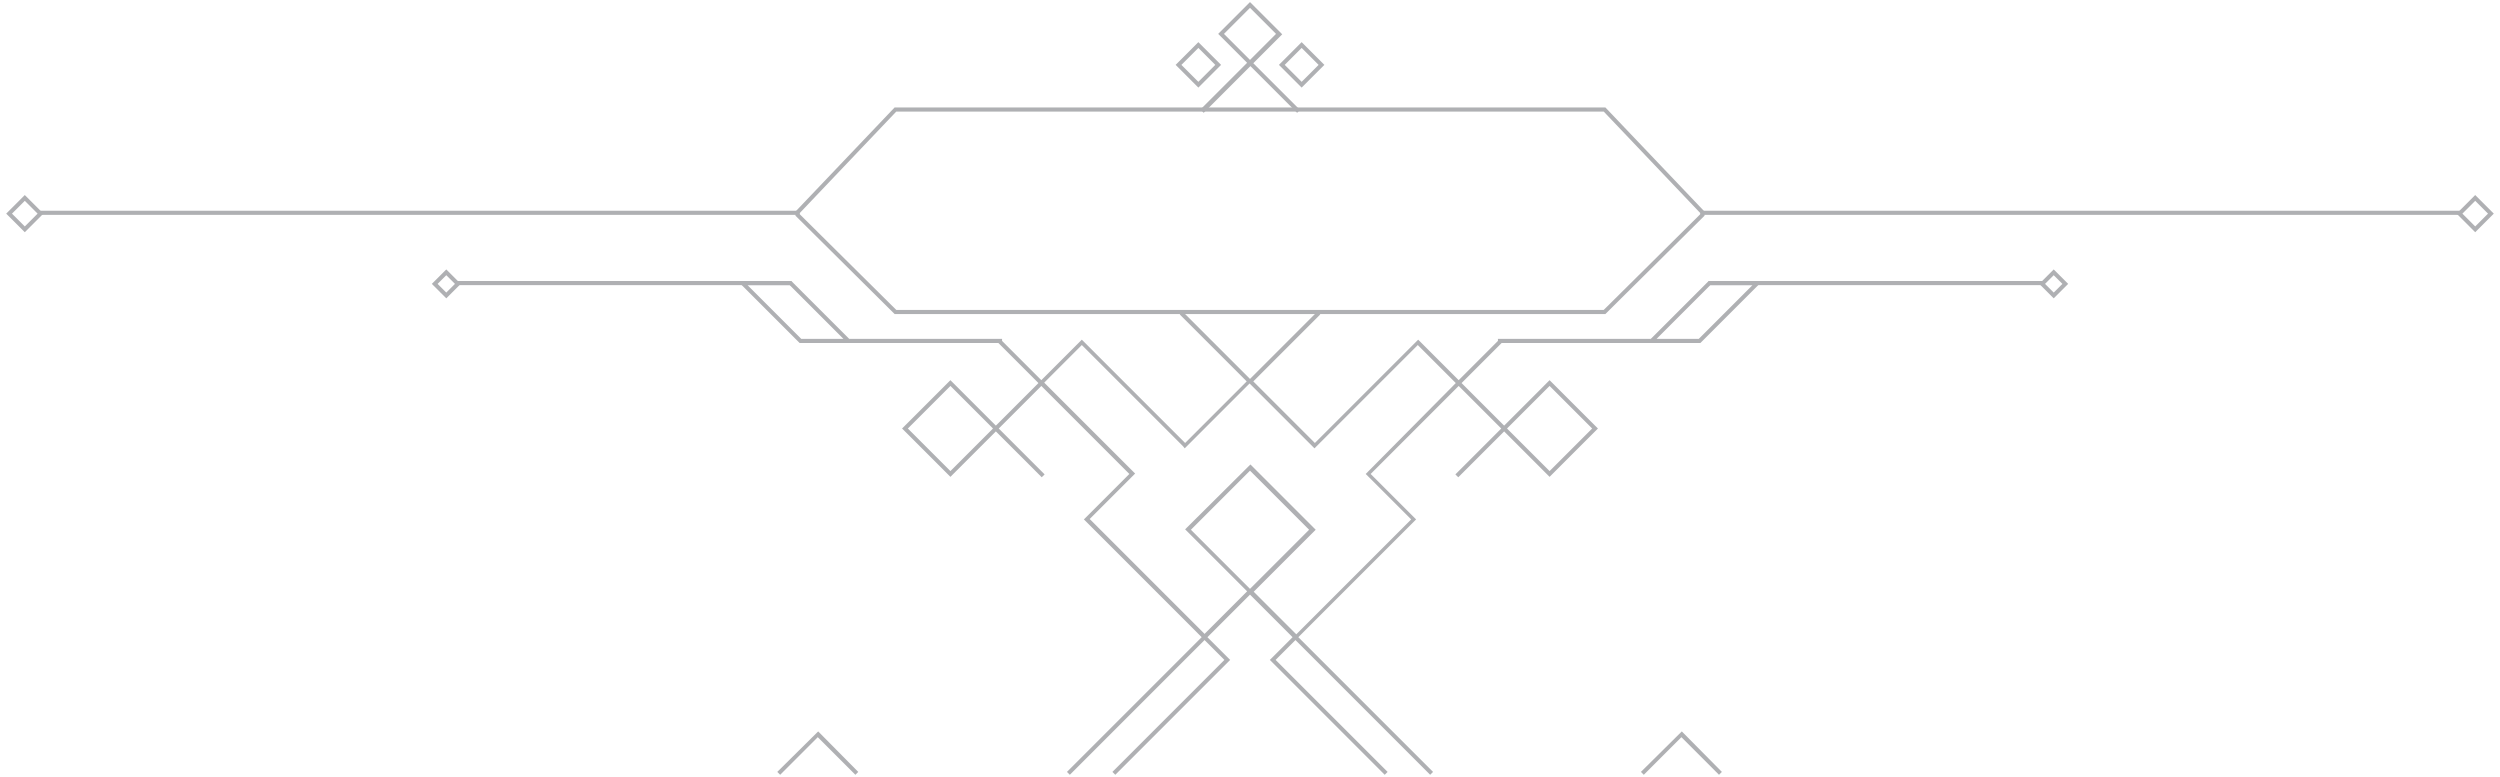 <svg class="header" id="header-projects" fill="#afb0b3" width="605" height="188" xmlns="http://www.w3.org/2000/svg" xmlns:xlink="http://www.w3.org/1999/xlink">
    <path d="M290,11.6l4.1,4.1l-4.1,4.1l-4.1-4.1L290,11.6 M315,11.6l4.1,4.1l-4.1,4.1l-4.1-4.1L315,11.6 M388.1,27l23.4,24.6v0.2L388.1,75H216.9l-23.4-23.2v-0.2L216.9,27h171.6 M599,48.6l3.1,3.1l-3.1,3.1l-3.1-3.1L599,48.6 M6,48.6l3.1,3.1L6,54.8l-3.1-3.1L6,48.6 M497,66.6l2.1,2.1l-2.1,2.1l-2.1-2.1L497,66.6 M108,66.6l2.1,2.1l-2.1,2.1l-2.1-2.1L108,66.6 M424.1,69l-13,13h-10.2l13-13h10.6 M191.1,69l13,13h-10.2l-13-13h10.6 M315,10.2l-5.5,5.5l5.5,5.5l5.5-5.5L315,10.2L315,10.2z M290,10.2l-5.5,5.5l5.5,5.5l5.5-5.5L290,10.2L290,10.2z M388.5,26h-172l-24,25.2v1l24,23.8h172l24-23.8v-1L388.5,26L388.5,26z M599,47.2l-4.5,4.5l4.5,4.5l4.5-4.5L599,47.2L599,47.2z M6,47.2l-4.5,4.5L6,56.2l4.5-4.5L6,47.2L6,47.2z M497,65.2l-3.5,3.5l3.5,3.5l3.5-3.5L497,65.2L497,65.2z M108,65.2l-3.5,3.5l3.5,3.5l3.5-3.5L108,65.2L108,65.2z M426.5,68h-13l-15,15h13L426.5,68L426.5,68z M191.5,68h-13l15,15h13L191.5,68L191.5,68z"/>
    <path d="M191.5,69h-81v-1h81V69z M193.5,51H9.5v1h184V51z M290.5,26.5l11.3-11.3l-6.6-6.6l0,0l-0.4-0.4l0.3-0.3l7-7l0,0l0.4-0.4l7.4,7.4l0,0l0.4,0.4l-7,7l11.3,11.3l-0.7,0.7l-11.3-11.3l-11.3,11.3L290.5,26.5z M302.5,14.5l6.3-6.3l-6.3-6.3l-6.3,6.3L302.5,14.5z M407,177L407,177l-9.9,9.8l0.7,0.7l9.1-9.1l9.1,9.1l0.7-0.7L407,177L407,177z M411.5,51v1h184v-1H411.5z M413.5,69h81v-1h-81V69z M198,177L198,177l-9.9,9.8l0.7,0.7l9.1-9.1l9.1,9.1l0.7-0.7L198,177L198,177z M386.7,103.7L386.7,103.7L386.7,103.7L375,115.4l0,0l0,0l-11-11l-11.1,11.1l-0.7-0.7l11.1-11.1L353,93.4l-21.3,21.3l11,11l0,0l0,0l-28.5,28.5l32.6,32.6l-0.7,0.7l-32.6-32.6l-4.8,4.8l27.1,27.1l-0.7,0.7l-27.8-27.8l0,0l0,0l5.5-5.5l-10.3-10.3l-10.3,10.3l5.5,5.5l0,0l0,0l-27.8,27.8l-0.7-0.7l27.1-27.1l-4.8-4.8l-32.6,32.6l-0.7-0.7l32.6-32.6l-28.5-28.5l0.4-0.4l0,0l10.6-10.6L252,93.4l-10.3,10.3l11.1,11.1l-0.7,0.7L241,104.4L230.4,115l0,0l-0.4,0.4l-11.7-11.7l0.7-0.7l0,0l11-11l0.4,0.4l0,0L241,103l10.3-10.3l-9.7-9.7h-36.1v-1h37v0.5L252,92l9.6-9.6l0,0l0.2-0.2l25,25l14.9-14.9l-16.2-16.2l0.7-0.7l16.3,16.3l16.3-16.3l0.7,0.7l-16.2,16.2l14.9,14.9l25-25l0.7,0.7l0,0L353,92l9.5-9.5V82h0.5l0,0l0,0h36.5v1h-36.1l-9.7,9.7L364,103l11-11l0,0l0,0L386.7,103.7z M240.3,103.7L230,93.4l-10.3,10.3L230,114L240.3,103.7z M352.3,92.7l-9.2-9.2l-24.3,24.3l0,0l-0.7,0.7l-15.7-15.7l-15.7,15.7l-0.4-0.5l-24.5-24.5l-9.1,9.1l22,22l-0.4,0.4l0,0l-10.6,10.6l27.8,27.8l10.3-10.3l-15-15l0.4-0.4l0,0l15.4-15.3l0.4,0.4l0,0l15.4,15.4l-0.4,0.4l0,0l-14.6,14.6l10.3,10.3l27.8-27.8l-11-11l0,0l0,0L352.3,92.7z M288.2,128.2l14.3,14.3l14.3-14.3l-14.3-14.3L288.2,128.2zM364.7,103.7L375,114l10.3-10.3L375,93.4L364.7,103.7z"/>
</svg>